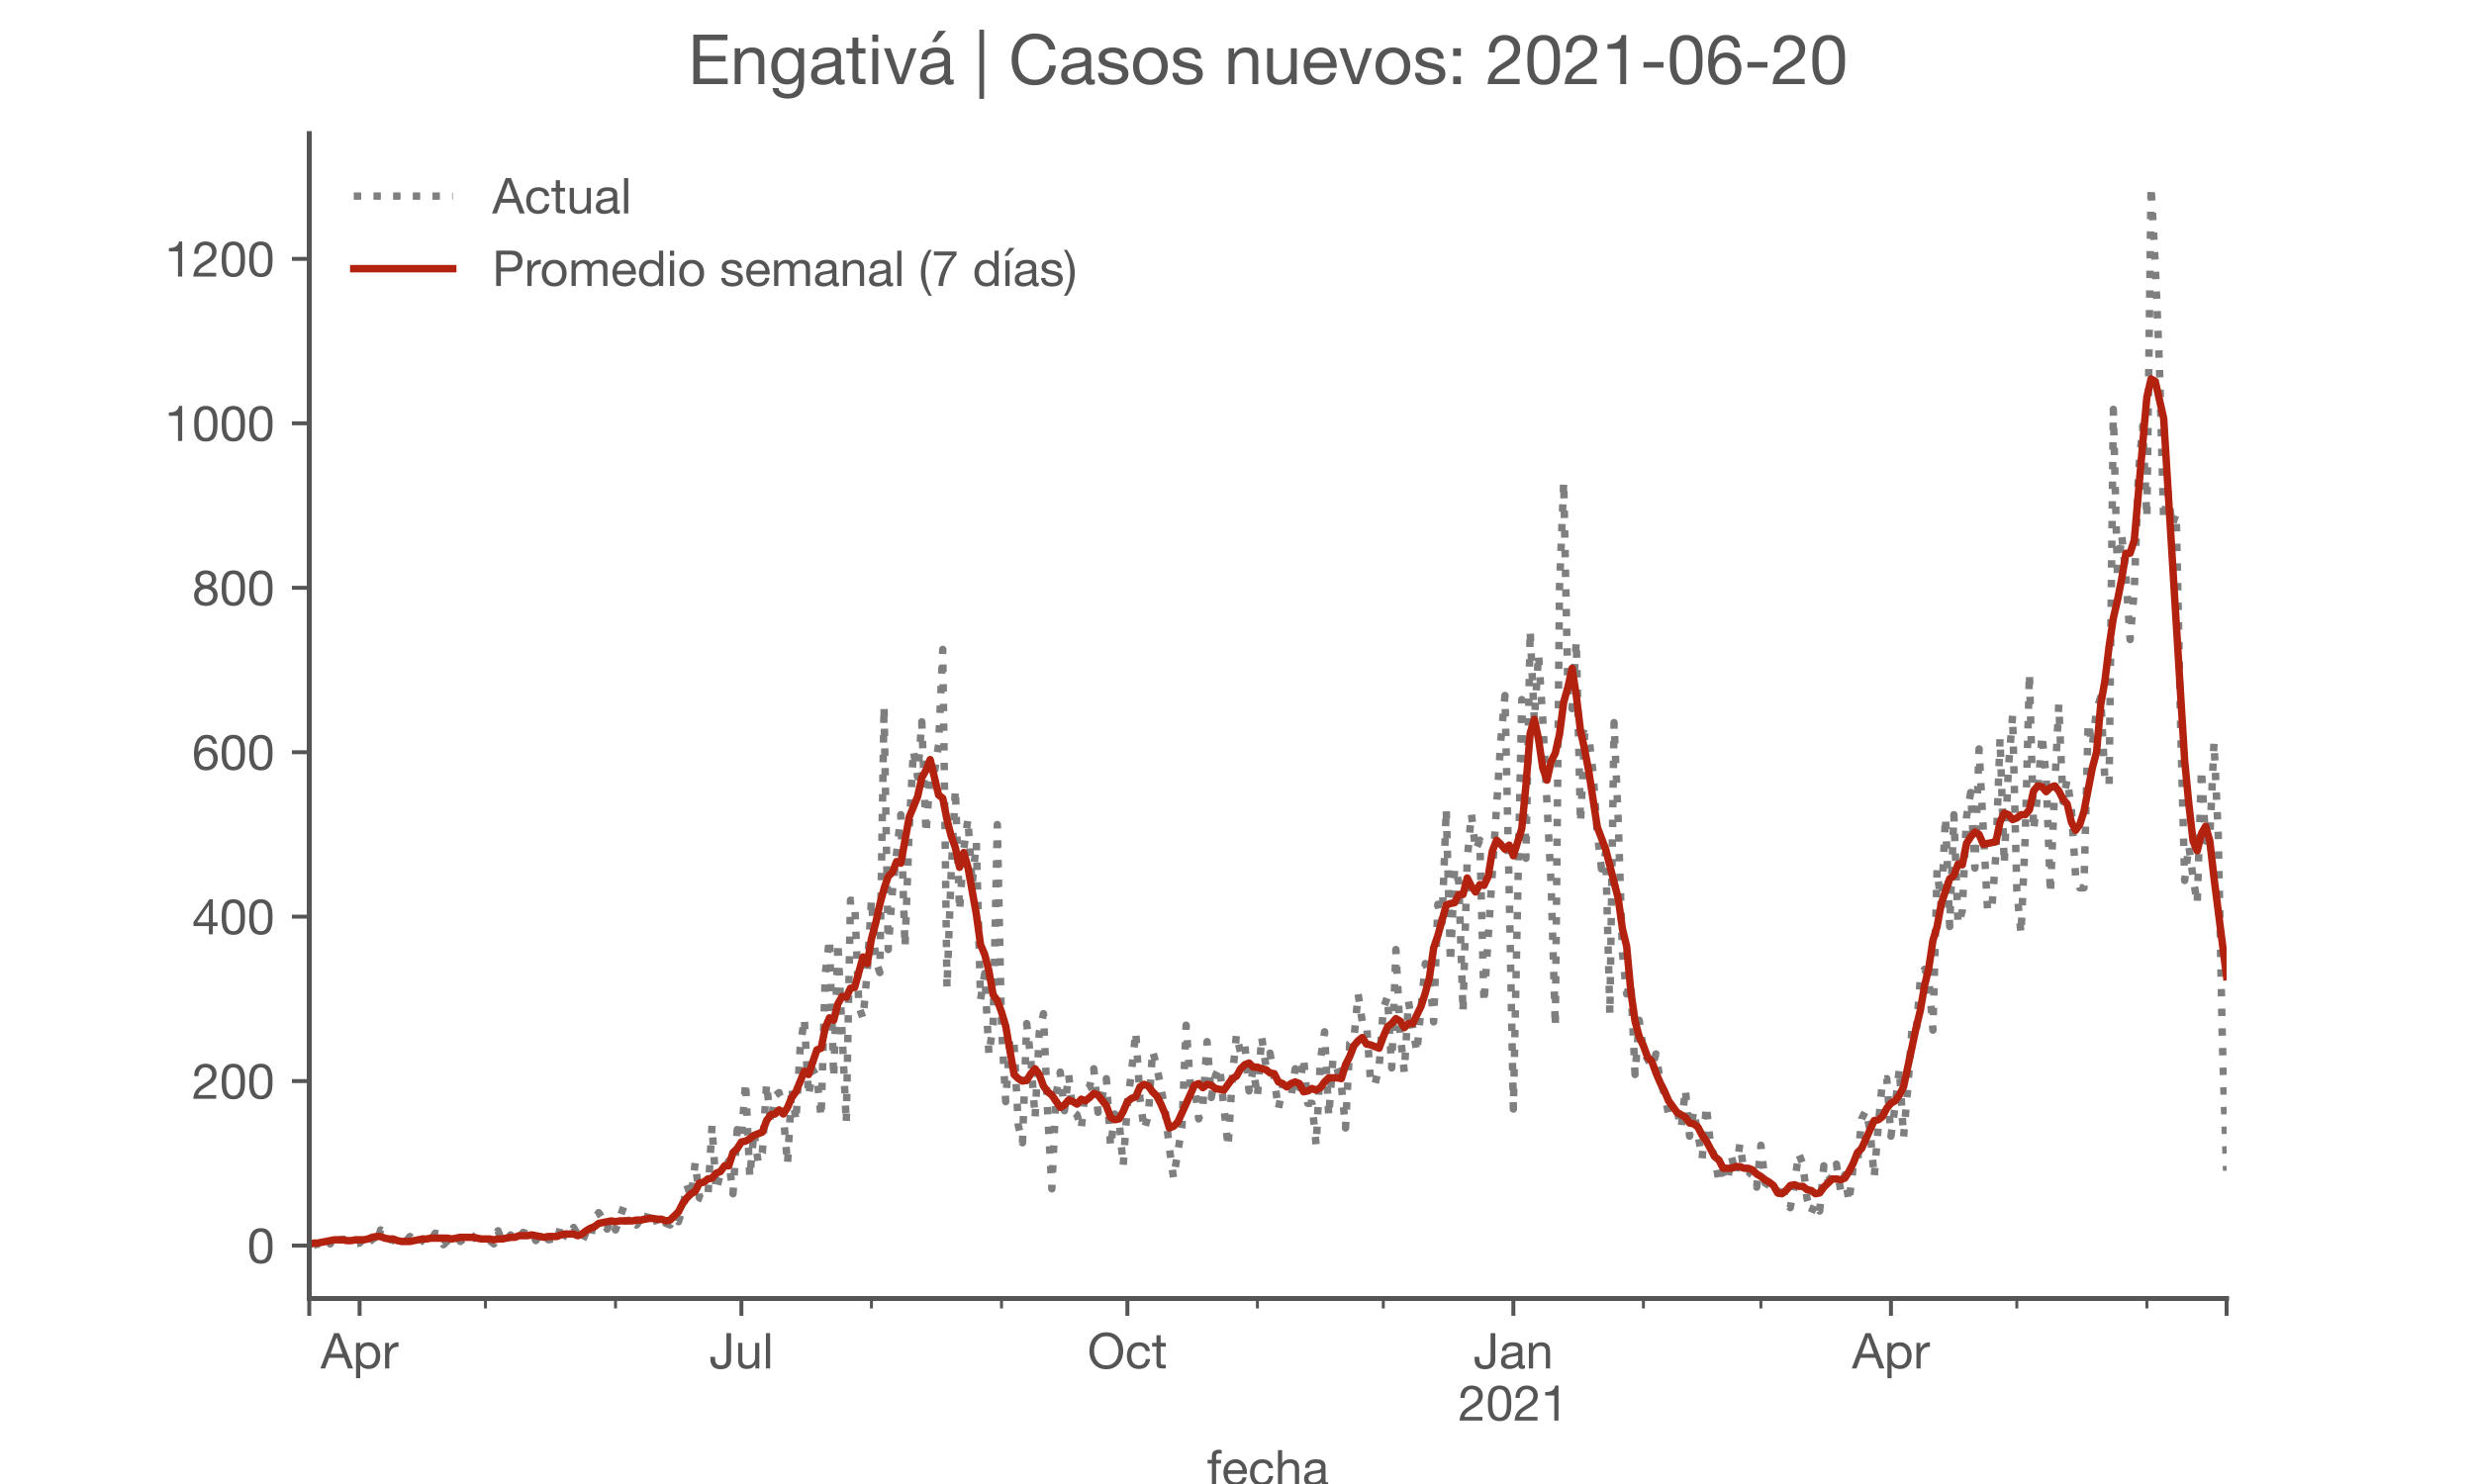 <?xml version="1.0" encoding="utf-8" standalone="no"?>
<!DOCTYPE svg PUBLIC "-//W3C//DTD SVG 1.1//EN"
  "http://www.w3.org/Graphics/SVG/1.1/DTD/svg11.dtd">
<!-- Created with matplotlib (https://matplotlib.org/) -->
<svg height="300pt" version="1.1" viewBox="0 0 500 300" width="500pt" xmlns="http://www.w3.org/2000/svg" xmlns:xlink="http://www.w3.org/1999/xlink">
 <defs>
  <style type="text/css">*{stroke-linecap:butt;stroke-linejoin:round;}</style>
 </defs>
 <g id="figure_1">
  <g id="patch_1">
   <path d="M 0 300 
L 500 300 
L 500 0 
L 0 0 
z
" style="fill:#ffffff;"/>
  </g>
  <g id="axes_1">
   <g id="patch_2">
    <path d="M 62.5 262.5 
L 450 262.5 
L 450 27 
L 62.5 27 
z
" style="fill:#ffffff;"/>
   </g>
   <g id="matplotlib.axis_1">
    <g id="xtick_1">
     <g id="line2d_1">
      <defs>
       <path d="M 0 0 
L 0 3.5 
" id="m33d3109138" style="stroke:#555555;stroke-width:0.8;"/>
      </defs>
      <g>
       <use style="fill:#555555;stroke:#555555;stroke-width:0.8;" x="62.5" xlink:href="#m33d3109138" y="262.5"/>
      </g>
     </g>
    </g>
    <g id="xtick_2">
     <g id="line2d_2">
      <g>
       <use style="fill:#555555;stroke:#555555;stroke-width:0.8;" x="72.675" xlink:href="#m33d3109138" y="262.5"/>
      </g>
     </g>
     <g id="text_1">
      <!-- Apr -->
      <g style="fill:#555555;" transform="translate(64.806 276.641)scale(0.1 -0.1)">
       <defs>
        <path d="M 20.094 29.5 
L 32.203 62.797 
L 32.406 62.797 
L 44.297 29.5 
z
M 27.203 71.406 
L -0.594 0 
L 9.094 0 
L 17.094 21.5 
L 47.297 21.5 
L 55.094 0 
L 65.594 0 
L 37.703 71.406 
z
" id="HelveticaNeue-65"/>
        <path d="M 6.703 51.703 
L 6.703 -19.703 
L 15.203 -19.703 
L 15.203 6.906 
L 15.406 6.906 
Q 16.797 4.594 18.844 3.047 
Q 20.906 1.5 23.203 0.594 
Q 25.5 -0.297 27.844 -0.688 
Q 30.203 -1.094 32.094 -1.094 
Q 38 -1.094 42.453 1 
Q 46.906 3.094 49.844 6.75 
Q 52.797 10.406 54.25 15.297 
Q 55.703 20.203 55.703 25.703 
Q 55.703 31.203 54.203 36.094 
Q 52.703 41 49.75 44.75 
Q 46.797 48.5 42.344 50.703 
Q 37.906 52.906 31.906 52.906 
Q 26.5 52.906 22 50.953 
Q 17.5 49 15.406 44.703 
L 15.203 44.703 
L 15.203 51.703 
z
M 46.703 26.297 
Q 46.703 22.5 45.891 18.891 
Q 45.094 15.297 43.297 12.5 
Q 41.5 9.703 38.547 8 
Q 35.594 6.297 31.203 6.297 
Q 26.797 6.297 23.688 7.938 
Q 20.594 9.594 18.641 12.297 
Q 16.703 15 15.797 18.547 
Q 14.906 22.094 14.906 25.906 
Q 14.906 29.5 15.75 33 
Q 16.594 36.5 18.5 39.25 
Q 20.406 42 23.406 43.703 
Q 26.406 45.406 30.703 45.406 
Q 34.797 45.406 37.844 43.797 
Q 40.906 42.203 42.844 39.5 
Q 44.797 36.797 45.75 33.344 
Q 46.703 29.906 46.703 26.297 
z
" id="HelveticaNeue-112"/>
        <path d="M 6.094 51.703 
L 6.094 0 
L 14.594 0 
L 14.594 23 
Q 14.594 28 15.594 31.844 
Q 16.594 35.703 18.797 38.391 
Q 21 41.094 24.594 42.5 
Q 28.203 43.906 33.297 43.906 
L 33.297 52.906 
Q 26.406 53.094 21.906 50.094 
Q 17.406 47.094 14.297 40.797 
L 14.094 40.797 
L 14.094 51.703 
z
" id="HelveticaNeue-114"/>
       </defs>
       <use xlink:href="#HelveticaNeue-65"/>
       <use x="64.8" xlink:href="#HelveticaNeue-112"/>
       <use x="124.1" xlink:href="#HelveticaNeue-114"/>
      </g>
     </g>
    </g>
    <g id="xtick_3">
     <g id="line2d_3">
      <g>
       <use style="fill:#555555;stroke:#555555;stroke-width:0.8;" x="149.836" xlink:href="#m33d3109138" y="262.5"/>
      </g>
     </g>
     <g id="text_2">
      <!-- Jul -->
      <g style="fill:#555555;" transform="translate(143.351 276.641)scale(0.1 -0.1)">
       <defs>
        <path d="M 44.094 17.797 
L 44.094 71.406 
L 34.594 71.406 
L 34.594 19.203 
Q 34.594 13.297 32.141 9.797 
Q 29.703 6.297 23.203 6.297 
Q 19.703 6.297 17.453 7.344 
Q 15.203 8.406 13.953 10.297 
Q 12.703 12.203 12.203 14.797 
Q 11.703 17.406 11.703 20.5 
L 11.703 23.5 
L 2.203 23.5 
L 2.203 19.094 
Q 2.203 8.906 7.594 3.656 
Q 13 -1.594 23 -1.594 
Q 29 -1.594 33.047 0.047 
Q 37.094 1.703 39.547 4.453 
Q 42 7.203 43.047 10.703 
Q 44.094 14.203 44.094 17.797 
z
" id="HelveticaNeue-74"/>
        <path d="M 49.203 0 
L 49.203 51.703 
L 40.703 51.703 
L 40.703 22.5 
Q 40.703 19 39.75 16.047 
Q 38.797 13.094 36.891 10.891 
Q 35 8.703 32.141 7.5 
Q 29.297 6.297 25.406 6.297 
Q 20.5 6.297 17.703 9.094 
Q 14.906 11.906 14.906 16.703 
L 14.906 51.703 
L 6.406 51.703 
L 6.406 17.703 
Q 6.406 13.5 7.25 10.047 
Q 8.094 6.594 10.188 4.094 
Q 12.297 1.594 15.688 0.25 
Q 19.094 -1.094 24.203 -1.094 
Q 29.906 -1.094 34.094 1.156 
Q 38.297 3.406 41 8.203 
L 41.203 8.203 
L 41.203 0 
z
" id="HelveticaNeue-117"/>
        <path d="M 6.906 71.406 
L 6.906 0 
L 15.406 0 
L 15.406 71.406 
z
" id="HelveticaNeue-108"/>
       </defs>
       <use xlink:href="#HelveticaNeue-74"/>
       <use x="51.9" xlink:href="#HelveticaNeue-117"/>
       <use x="107.5" xlink:href="#HelveticaNeue-108"/>
      </g>
     </g>
    </g>
    <g id="xtick_4">
     <g id="line2d_4">
      <g>
       <use style="fill:#555555;stroke:#555555;stroke-width:0.8;" x="227.845" xlink:href="#m33d3109138" y="262.5"/>
      </g>
     </g>
     <g id="text_3">
      <!-- Oct -->
      <g style="fill:#555555;" transform="translate(219.784 276.641)scale(0.1 -0.1)">
       <defs>
        <path d="M 13.297 35.703 
Q 13.297 41.094 14.688 46.344 
Q 16.094 51.594 19.094 55.797 
Q 22.094 60 26.797 62.547 
Q 31.5 65.094 38 65.094 
Q 44.5 65.094 49.203 62.547 
Q 53.906 60 56.906 55.797 
Q 59.906 51.594 61.297 46.344 
Q 62.703 41.094 62.703 35.703 
Q 62.703 30.297 61.297 25.047 
Q 59.906 19.797 56.906 15.594 
Q 53.906 11.406 49.203 8.844 
Q 44.5 6.297 38 6.297 
Q 31.5 6.297 26.797 8.844 
Q 22.094 11.406 19.094 15.594 
Q 16.094 19.797 14.688 25.047 
Q 13.297 30.297 13.297 35.703 
z
M 3.797 35.703 
Q 3.797 28.406 5.938 21.656 
Q 8.094 14.906 12.391 9.703 
Q 16.703 4.5 23.094 1.453 
Q 29.5 -1.594 38 -1.594 
Q 46.5 -1.594 52.891 1.453 
Q 59.297 4.5 63.594 9.703 
Q 67.906 14.906 70.047 21.656 
Q 72.203 28.406 72.203 35.703 
Q 72.203 43 70.047 49.75 
Q 67.906 56.5 63.594 61.703 
Q 59.297 66.906 52.891 70 
Q 46.5 73.094 38 73.094 
Q 29.5 73.094 23.094 70 
Q 16.703 66.906 12.391 61.703 
Q 8.094 56.5 5.938 49.75 
Q 3.797 43 3.797 35.703 
z
" id="HelveticaNeue-79"/>
        <path d="M 41.5 35.094 
L 50.297 35.094 
Q 49.797 39.703 47.891 43.047 
Q 46 46.406 43.047 48.594 
Q 40.094 50.797 36.25 51.844 
Q 32.406 52.906 28 52.906 
Q 21.906 52.906 17.297 50.75 
Q 12.703 48.594 9.641 44.844 
Q 6.594 41.094 5.094 36.047 
Q 3.594 31 3.594 25.203 
Q 3.594 19.406 5.141 14.547 
Q 6.703 9.703 9.75 6.203 
Q 12.797 2.703 17.344 0.797 
Q 21.906 -1.094 27.797 -1.094 
Q 37.703 -1.094 43.453 4.094 
Q 49.203 9.297 50.594 18.906 
L 41.906 18.906 
Q 41.094 12.906 37.547 9.594 
Q 34 6.297 27.703 6.297 
Q 23.703 6.297 20.797 7.891 
Q 17.906 9.5 16.094 12.141 
Q 14.297 14.797 13.438 18.188 
Q 12.594 21.594 12.594 25.203 
Q 12.594 29.094 13.391 32.75 
Q 14.203 36.406 16.047 39.203 
Q 17.906 42 21 43.703 
Q 24.094 45.406 28.703 45.406 
Q 34.094 45.406 37.297 42.703 
Q 40.5 40 41.5 35.094 
z
" id="HelveticaNeue-99"/>
        <path d="M 18.203 51.703 
L 18.203 67.203 
L 9.703 67.203 
L 9.703 51.703 
L 0.906 51.703 
L 0.906 44.203 
L 9.703 44.203 
L 9.703 11.297 
Q 9.703 7.703 10.391 5.5 
Q 11.094 3.297 12.547 2.094 
Q 14 0.906 16.344 0.453 
Q 18.703 0 22 0 
L 28.5 0 
L 28.5 7.5 
L 24.594 7.5 
Q 22.594 7.5 21.344 7.641 
Q 20.094 7.797 19.391 8.297 
Q 18.703 8.797 18.453 9.688 
Q 18.203 10.594 18.203 12.094 
L 18.203 44.203 
L 28.5 44.203 
L 28.5 51.703 
z
" id="HelveticaNeue-116"/>
       </defs>
       <use xlink:href="#HelveticaNeue-79"/>
       <use x="76" xlink:href="#HelveticaNeue-99"/>
       <use x="129.7" xlink:href="#HelveticaNeue-116"/>
      </g>
     </g>
    </g>
    <g id="xtick_5">
     <g id="line2d_5">
      <g>
       <use style="fill:#555555;stroke:#555555;stroke-width:0.8;" x="305.853" xlink:href="#m33d3109138" y="262.5"/>
      </g>
     </g>
     <g id="text_4">
      <!-- Jan -->
      <g style="fill:#555555;" transform="translate(297.793 276.641)scale(0.1 -0.1)">
       <defs>
        <path d="M 52.203 0.203 
Q 50 -1.094 46.094 -1.094 
Q 42.797 -1.094 40.844 0.75 
Q 38.906 2.594 38.906 6.797 
Q 35.406 2.594 30.75 0.75 
Q 26.094 -1.094 20.703 -1.094 
Q 17.203 -1.094 14.047 -0.297 
Q 10.906 0.5 8.594 2.203 
Q 6.297 3.906 4.938 6.656 
Q 3.594 9.406 3.594 13.297 
Q 3.594 17.703 5.094 20.5 
Q 6.594 23.297 9.047 25.047 
Q 11.5 26.797 14.641 27.688 
Q 17.797 28.594 21.094 29.203 
Q 24.594 29.906 27.75 30.25 
Q 30.906 30.594 33.297 31.25 
Q 35.703 31.906 37.094 33.156 
Q 38.5 34.406 38.5 36.797 
Q 38.5 39.594 37.453 41.297 
Q 36.406 43 34.75 43.891 
Q 33.094 44.797 31.047 45.094 
Q 29 45.406 27 45.406 
Q 21.594 45.406 18 43.344 
Q 14.406 41.297 14.094 35.594 
L 5.594 35.594 
Q 5.797 40.406 7.594 43.703 
Q 9.406 47 12.406 49.047 
Q 15.406 51.094 19.25 52 
Q 23.094 52.906 27.5 52.906 
Q 31 52.906 34.453 52.406 
Q 37.906 51.906 40.703 50.344 
Q 43.5 48.797 45.203 46 
Q 46.906 43.203 46.906 38.703 
L 46.906 12.094 
Q 46.906 9.094 47.25 7.688 
Q 47.594 6.297 49.594 6.297 
Q 50.703 6.297 52.203 6.797 
z
M 38.406 26.703 
Q 36.797 25.5 34.188 24.953 
Q 31.594 24.406 28.75 24.047 
Q 25.906 23.703 23 23.25 
Q 20.094 22.797 17.797 21.797 
Q 15.5 20.797 14.047 18.938 
Q 12.594 17.094 12.594 13.906 
Q 12.594 11.797 13.438 10.344 
Q 14.297 8.906 15.641 8 
Q 17 7.094 18.797 6.688 
Q 20.594 6.297 22.594 6.297 
Q 26.797 6.297 29.797 7.438 
Q 32.797 8.594 34.688 10.344 
Q 36.594 12.094 37.5 14.141 
Q 38.406 16.203 38.406 18 
z
" id="HelveticaNeue-97"/>
        <path d="M 6.406 51.703 
L 6.406 0 
L 14.906 0 
L 14.906 29.203 
Q 14.906 32.703 15.844 35.641 
Q 16.797 38.594 18.688 40.797 
Q 20.594 43 23.438 44.203 
Q 26.297 45.406 30.203 45.406 
Q 35.094 45.406 37.891 42.594 
Q 40.703 39.797 40.703 35 
L 40.703 0 
L 49.203 0 
L 49.203 34 
Q 49.203 38.203 48.344 41.641 
Q 47.5 45.094 45.391 47.594 
Q 43.297 50.094 39.891 51.5 
Q 36.5 52.906 31.406 52.906 
Q 19.906 52.906 14.594 43.5 
L 14.406 43.5 
L 14.406 51.703 
z
" id="HelveticaNeue-110"/>
       </defs>
       <use xlink:href="#HelveticaNeue-74"/>
       <use x="51.9" xlink:href="#HelveticaNeue-97"/>
       <use x="105.6" xlink:href="#HelveticaNeue-110"/>
      </g>
      <!-- 2021 -->
      <g style="fill:#555555;" transform="translate(294.735 287.18)scale(0.1 -0.1)">
       <defs>
        <path d="M 4.406 45.797 
L 12.906 45.797 
Q 12.797 49 13.547 52.141 
Q 14.297 55.297 16 57.797 
Q 17.703 60.297 20.344 61.844 
Q 23 63.406 26.703 63.406 
Q 29.5 63.406 32 62.5 
Q 34.5 61.594 36.344 59.891 
Q 38.203 58.203 39.297 55.844 
Q 40.406 53.5 40.406 50.594 
Q 40.406 46.906 39.25 44.094 
Q 38.094 41.297 35.844 38.891 
Q 33.594 36.5 30.188 34.141 
Q 26.797 31.797 22.297 29 
Q 18.594 26.797 15.188 24.297 
Q 11.797 21.797 9.094 18.5 
Q 6.406 15.203 4.656 10.75 
Q 2.906 6.297 2.406 0 
L 48.703 0 
L 48.703 7.5 
L 12.297 7.5 
Q 12.906 10.797 14.844 13.344 
Q 16.797 15.906 19.547 18.094 
Q 22.297 20.297 25.594 22.25 
Q 28.906 24.203 32.203 26.203 
Q 35.5 28.297 38.594 30.594 
Q 41.703 32.906 44.094 35.75 
Q 46.5 38.594 47.953 42.188 
Q 49.406 45.797 49.406 50.5 
Q 49.406 55.5 47.656 59.297 
Q 45.906 63.094 42.906 65.641 
Q 39.906 68.203 35.844 69.547 
Q 31.797 70.906 27.203 70.906 
Q 21.594 70.906 17.188 69 
Q 12.797 67.094 9.844 63.75 
Q 6.906 60.406 5.5 55.797 
Q 4.094 51.203 4.406 45.797 
z
" id="HelveticaNeue-50"/>
        <path d="M 13.203 34.906 
Q 13.203 37.5 13.25 40.641 
Q 13.297 43.797 13.75 46.938 
Q 14.203 50.094 15.047 53.094 
Q 15.906 56.094 17.547 58.344 
Q 19.203 60.594 21.703 62 
Q 24.203 63.406 27.797 63.406 
Q 31.406 63.406 33.906 62 
Q 36.406 60.594 38.047 58.344 
Q 39.703 56.094 40.547 53.094 
Q 41.406 50.094 41.844 46.938 
Q 42.297 43.797 42.344 40.641 
Q 42.406 37.5 42.406 34.906 
Q 42.406 30.906 42.156 25.953 
Q 41.906 21 40.547 16.641 
Q 39.203 12.297 36.203 9.297 
Q 33.203 6.297 27.797 6.297 
Q 22.406 6.297 19.406 9.297 
Q 16.406 12.297 15.047 16.641 
Q 13.703 21 13.453 25.953 
Q 13.203 30.906 13.203 34.906 
z
M 4.203 34.797 
Q 4.203 30.906 4.391 26.703 
Q 4.594 22.5 5.391 18.5 
Q 6.203 14.5 7.703 10.953 
Q 9.203 7.406 11.797 4.703 
Q 14.406 2 18.344 0.453 
Q 22.297 -1.094 27.797 -1.094 
Q 33.406 -1.094 37.297 0.453 
Q 41.203 2 43.797 4.703 
Q 46.406 7.406 47.906 10.953 
Q 49.406 14.5 50.203 18.5 
Q 51 22.5 51.203 26.703 
Q 51.406 30.906 51.406 34.797 
Q 51.406 38.703 51.203 42.891 
Q 51 47.094 50.203 51.094 
Q 49.406 55.094 47.906 58.688 
Q 46.406 62.297 43.797 65 
Q 41.203 67.703 37.25 69.297 
Q 33.297 70.906 27.797 70.906 
Q 22.297 70.906 18.344 69.297 
Q 14.406 67.703 11.797 65 
Q 9.203 62.297 7.703 58.688 
Q 6.203 55.094 5.391 51.094 
Q 4.594 47.094 4.391 42.891 
Q 4.203 38.703 4.203 34.797 
z
" id="HelveticaNeue-48"/>
        <path d="M 35.594 0 
L 35.594 70.906 
L 29.094 70.906 
Q 28.406 66.906 26.5 64.297 
Q 24.594 61.703 21.844 60.203 
Q 19.094 58.703 15.688 58.141 
Q 12.297 57.594 8.703 57.594 
L 8.703 50.797 
L 27.094 50.797 
L 27.094 0 
z
" id="HelveticaNeue-49"/>
       </defs>
       <use xlink:href="#HelveticaNeue-50"/>
       <use x="55.6" xlink:href="#HelveticaNeue-48"/>
       <use x="111.2" xlink:href="#HelveticaNeue-50"/>
       <use x="166.8" xlink:href="#HelveticaNeue-49"/>
      </g>
     </g>
    </g>
    <g id="xtick_6">
     <g id="line2d_6">
      <g>
       <use style="fill:#555555;stroke:#555555;stroke-width:0.8;" x="382.166" xlink:href="#m33d3109138" y="262.5"/>
      </g>
     </g>
     <g id="text_5">
      <!-- Apr -->
      <g style="fill:#555555;" transform="translate(374.297 276.641)scale(0.1 -0.1)">
       <use xlink:href="#HelveticaNeue-65"/>
       <use x="64.8" xlink:href="#HelveticaNeue-112"/>
       <use x="124.1" xlink:href="#HelveticaNeue-114"/>
      </g>
     </g>
    </g>
    <g id="xtick_7">
     <g id="line2d_7">
      <g>
       <use style="fill:#555555;stroke:#555555;stroke-width:0.8;" x="450" xlink:href="#m33d3109138" y="262.5"/>
      </g>
     </g>
    </g>
    <g id="xtick_8">
     <g id="line2d_8">
      <defs>
       <path d="M 0 0 
L 0 2 
" id="m7f1e18e7fc" style="stroke:#555555;stroke-width:0.6;"/>
      </defs>
      <g>
       <use style="fill:#555555;stroke:#555555;stroke-width:0.6;" x="98.113" xlink:href="#m7f1e18e7fc" y="262.5"/>
      </g>
     </g>
    </g>
    <g id="xtick_9">
     <g id="line2d_9">
      <g>
       <use style="fill:#555555;stroke:#555555;stroke-width:0.6;" x="124.398" xlink:href="#m7f1e18e7fc" y="262.5"/>
      </g>
     </g>
    </g>
    <g id="xtick_10">
     <g id="line2d_10">
      <g>
       <use style="fill:#555555;stroke:#555555;stroke-width:0.6;" x="176.121" xlink:href="#m7f1e18e7fc" y="262.5"/>
      </g>
     </g>
    </g>
    <g id="xtick_11">
     <g id="line2d_11">
      <g>
       <use style="fill:#555555;stroke:#555555;stroke-width:0.6;" x="202.407" xlink:href="#m7f1e18e7fc" y="262.5"/>
      </g>
     </g>
    </g>
    <g id="xtick_12">
     <g id="line2d_12">
      <g>
       <use style="fill:#555555;stroke:#555555;stroke-width:0.6;" x="254.13" xlink:href="#m7f1e18e7fc" y="262.5"/>
      </g>
     </g>
    </g>
    <g id="xtick_13">
     <g id="line2d_13">
      <g>
       <use style="fill:#555555;stroke:#555555;stroke-width:0.6;" x="279.568" xlink:href="#m7f1e18e7fc" y="262.5"/>
      </g>
     </g>
    </g>
    <g id="xtick_14">
     <g id="line2d_14">
      <g>
       <use style="fill:#555555;stroke:#555555;stroke-width:0.6;" x="332.139" xlink:href="#m7f1e18e7fc" y="262.5"/>
      </g>
     </g>
    </g>
    <g id="xtick_15">
     <g id="line2d_15">
      <g>
       <use style="fill:#555555;stroke:#555555;stroke-width:0.6;" x="355.881" xlink:href="#m7f1e18e7fc" y="262.5"/>
      </g>
     </g>
    </g>
    <g id="xtick_16">
     <g id="line2d_16">
      <g>
       <use style="fill:#555555;stroke:#555555;stroke-width:0.6;" x="407.604" xlink:href="#m7f1e18e7fc" y="262.5"/>
      </g>
     </g>
    </g>
    <g id="xtick_17">
     <g id="line2d_17">
      <g>
       <use style="fill:#555555;stroke:#555555;stroke-width:0.6;" x="433.889" xlink:href="#m7f1e18e7fc" y="262.5"/>
      </g>
     </g>
    </g>
    <g id="text_6">
     <!-- fecha -->
     <g style="fill:#555555;" transform="translate(243.935 300.291)scale(0.1 -0.1)">
      <defs>
       <path d="M 9.906 44.203 
L 9.906 0 
L 18.406 0 
L 18.406 44.203 
L 28.406 44.203 
L 28.406 51.703 
L 18.406 51.703 
L 18.406 58.906 
Q 18.406 62.297 20.094 63.5 
Q 21.797 64.703 24.906 64.703 
Q 26 64.703 27.297 64.547 
Q 28.594 64.406 29.703 64 
L 29.703 71.406 
Q 28.5 71.797 26.953 72 
Q 25.406 72.203 24.203 72.203 
Q 17.203 72.203 13.547 68.953 
Q 9.906 65.703 9.906 59.406 
L 9.906 51.703 
L 1.203 51.703 
L 1.203 44.203 
z
" id="HelveticaNeue-102"/>
       <path d="M 42.297 30.797 
L 12.594 30.797 
Q 12.797 33.797 13.891 36.438 
Q 15 39.094 16.891 41.094 
Q 18.797 43.094 21.438 44.25 
Q 24.094 45.406 27.406 45.406 
Q 30.594 45.406 33.25 44.25 
Q 35.906 43.094 37.844 41.141 
Q 39.797 39.203 40.938 36.5 
Q 42.094 33.797 42.297 30.797 
z
M 50.5 16.406 
L 42.094 16.406 
Q 41 11.297 37.547 8.797 
Q 34.094 6.297 28.703 6.297 
Q 24.5 6.297 21.391 7.688 
Q 18.297 9.094 16.297 11.438 
Q 14.297 13.797 13.391 16.844 
Q 12.5 19.906 12.594 23.297 
L 51.297 23.297 
Q 51.5 28 50.453 33.203 
Q 49.406 38.406 46.656 42.797 
Q 43.906 47.203 39.344 50.047 
Q 34.797 52.906 27.906 52.906 
Q 22.594 52.906 18.141 50.906 
Q 13.703 48.906 10.453 45.297 
Q 7.203 41.703 5.391 36.797 
Q 3.594 31.906 3.594 26 
Q 3.797 20.094 5.344 15.094 
Q 6.906 10.094 10 6.5 
Q 13.094 2.906 17.641 0.906 
Q 22.203 -1.094 28.406 -1.094 
Q 37.203 -1.094 43 3.297 
Q 48.797 7.703 50.5 16.406 
z
" id="HelveticaNeue-101"/>
       <path d="M 6.406 71.406 
L 6.406 0 
L 14.906 0 
L 14.906 29.203 
Q 14.906 32.703 15.844 35.641 
Q 16.797 38.594 18.688 40.797 
Q 20.594 43 23.438 44.203 
Q 26.297 45.406 30.203 45.406 
Q 35.094 45.406 37.891 42.594 
Q 40.703 39.797 40.703 35 
L 40.703 0 
L 49.203 0 
L 49.203 34 
Q 49.203 38.203 48.344 41.641 
Q 47.5 45.094 45.391 47.594 
Q 43.297 50.094 39.891 51.5 
Q 36.5 52.906 31.406 52.906 
Q 29.094 52.906 26.641 52.406 
Q 24.203 51.906 21.953 50.844 
Q 19.703 49.797 17.891 48.141 
Q 16.094 46.5 15.094 44.094 
L 14.906 44.094 
L 14.906 71.406 
z
" id="HelveticaNeue-104"/>
      </defs>
      <use xlink:href="#HelveticaNeue-102"/>
      <use x="29.6" xlink:href="#HelveticaNeue-101"/>
      <use x="83.3" xlink:href="#HelveticaNeue-99"/>
      <use x="137" xlink:href="#HelveticaNeue-104"/>
      <use x="192.6" xlink:href="#HelveticaNeue-97"/>
     </g>
    </g>
   </g>
   <g id="matplotlib.axis_2">
    <g id="ytick_1">
     <g id="line2d_18">
      <defs>
       <path d="M 0 0 
L -3.5 0 
" id="mf0de06d5ac" style="stroke:#555555;stroke-width:0.8;"/>
      </defs>
      <g>
       <use style="fill:#555555;stroke:#555555;stroke-width:0.8;" x="62.5" xlink:href="#mf0de06d5ac" y="251.795"/>
      </g>
     </g>
     <g id="text_7">
      <!-- 0 -->
      <g style="fill:#555555;" transform="translate(49.941 255.366)scale(0.1 -0.1)">
       <use xlink:href="#HelveticaNeue-48"/>
      </g>
     </g>
    </g>
    <g id="ytick_2">
     <g id="line2d_19">
      <g>
       <use style="fill:#555555;stroke:#555555;stroke-width:0.8;" x="62.5" xlink:href="#mf0de06d5ac" y="218.552"/>
      </g>
     </g>
     <g id="text_8">
      <!-- 200 -->
      <g style="fill:#555555;" transform="translate(38.822 222.122)scale(0.1 -0.1)">
       <use xlink:href="#HelveticaNeue-50"/>
       <use x="55.6" xlink:href="#HelveticaNeue-48"/>
       <use x="111.2" xlink:href="#HelveticaNeue-48"/>
      </g>
     </g>
    </g>
    <g id="ytick_3">
     <g id="line2d_20">
      <g>
       <use style="fill:#555555;stroke:#555555;stroke-width:0.8;" x="62.5" xlink:href="#mf0de06d5ac" y="185.308"/>
      </g>
     </g>
     <g id="text_9">
      <!-- 400 -->
      <g style="fill:#555555;" transform="translate(38.822 188.878)scale(0.1 -0.1)">
       <defs>
        <path d="M 33.906 24.094 
L 10.094 24.094 
L 33.703 58.797 
L 33.906 58.797 
z
M 41.906 24.094 
L 41.906 70.906 
L 35.094 70.906 
L 2.797 24.797 
L 2.797 16.594 
L 33.906 16.594 
L 33.906 0 
L 41.906 0 
L 41.906 16.594 
L 51.5 16.594 
L 51.5 24.094 
z
" id="HelveticaNeue-52"/>
       </defs>
       <use xlink:href="#HelveticaNeue-52"/>
       <use x="55.6" xlink:href="#HelveticaNeue-48"/>
       <use x="111.2" xlink:href="#HelveticaNeue-48"/>
      </g>
     </g>
    </g>
    <g id="ytick_4">
     <g id="line2d_21">
      <g>
       <use style="fill:#555555;stroke:#555555;stroke-width:0.8;" x="62.5" xlink:href="#mf0de06d5ac" y="152.064"/>
      </g>
     </g>
     <g id="text_10">
      <!-- 600 -->
      <g style="fill:#555555;" transform="translate(38.822 155.634)scale(0.1 -0.1)">
       <defs>
        <path d="M 41.406 52.797 
L 49.906 52.797 
Q 49.094 61.594 43.891 66.25 
Q 38.703 70.906 29.906 70.906 
Q 22.297 70.906 17.297 67.703 
Q 12.297 64.5 9.297 59.203 
Q 6.297 53.906 5.047 47.047 
Q 3.797 40.203 3.797 32.906 
Q 3.797 27.297 4.641 21.297 
Q 5.5 15.297 8.094 10.297 
Q 10.703 5.297 15.5 2.094 
Q 20.297 -1.094 28.203 -1.094 
Q 34.906 -1.094 39.453 1.156 
Q 44 3.406 46.75 6.844 
Q 49.5 10.297 50.703 14.5 
Q 51.906 18.703 51.906 22.594 
Q 51.906 27.5 50.406 31.703 
Q 48.906 35.906 46.156 39 
Q 43.406 42.094 39.344 43.844 
Q 35.297 45.594 30.203 45.594 
Q 24.406 45.594 19.953 43.391 
Q 15.5 41.203 12.5 36.297 
L 12.297 36.5 
Q 12.406 40.594 13.094 45.297 
Q 13.797 50 15.641 54.047 
Q 17.5 58.094 20.797 60.75 
Q 24.094 63.406 29.5 63.406 
Q 34.594 63.406 37.688 60.5 
Q 40.797 57.594 41.406 52.797 
z
M 28.594 38.094 
Q 32.203 38.094 34.891 36.797 
Q 37.594 35.5 39.391 33.344 
Q 41.203 31.203 42.047 28.25 
Q 42.906 25.297 42.906 22 
Q 42.906 18.906 41.953 16.047 
Q 41 13.203 39.203 11 
Q 37.406 8.797 34.75 7.547 
Q 32.094 6.297 28.594 6.297 
Q 25.094 6.297 22.344 7.547 
Q 19.594 8.797 17.75 10.891 
Q 15.906 13 14.906 15.891 
Q 13.906 18.797 13.906 22.094 
Q 13.906 25.406 14.844 28.344 
Q 15.797 31.297 17.688 33.438 
Q 19.594 35.594 22.297 36.844 
Q 25 38.094 28.594 38.094 
z
" id="HelveticaNeue-54"/>
       </defs>
       <use xlink:href="#HelveticaNeue-54"/>
       <use x="55.6" xlink:href="#HelveticaNeue-48"/>
       <use x="111.2" xlink:href="#HelveticaNeue-48"/>
      </g>
     </g>
    </g>
    <g id="ytick_5">
     <g id="line2d_22">
      <g>
       <use style="fill:#555555;stroke:#555555;stroke-width:0.8;" x="62.5" xlink:href="#mf0de06d5ac" y="118.82"/>
      </g>
     </g>
     <g id="text_11">
      <!-- 800 -->
      <g style="fill:#555555;" transform="translate(38.822 122.39)scale(0.1 -0.1)">
       <defs>
        <path d="M 15.5 52.5 
Q 15.5 55.203 16.5 57.203 
Q 17.5 59.203 19.141 60.594 
Q 20.797 62 23.094 62.703 
Q 25.406 63.406 27.906 63.406 
Q 33.094 63.406 36.438 60.656 
Q 39.797 57.906 39.797 52.5 
Q 39.797 47.094 36.5 44.094 
Q 33.203 41.094 28.094 41.094 
Q 25.5 41.094 23.203 41.797 
Q 20.906 42.5 19.203 43.891 
Q 17.5 45.297 16.5 47.438 
Q 15.5 49.594 15.5 52.5 
z
M 6.5 52.797 
Q 6.5 48 9.203 43.953 
Q 11.906 39.906 16.406 38.094 
Q 10.406 36 7.203 31.344 
Q 4 26.703 4 20.406 
Q 4 15 5.844 10.953 
Q 7.703 6.906 10.953 4.203 
Q 14.203 1.5 18.594 0.203 
Q 23 -1.094 28.094 -1.094 
Q 33 -1.094 37.297 0.297 
Q 41.594 1.703 44.75 4.453 
Q 47.906 7.203 49.75 11.203 
Q 51.594 15.203 51.594 20.406 
Q 51.594 27 48.5 31.547 
Q 45.406 36.094 39 38.094 
Q 43.5 40.094 46.141 44.047 
Q 48.797 48 48.797 52.797 
Q 48.797 56.203 47.594 59.453 
Q 46.406 62.703 43.844 65.25 
Q 41.297 67.797 37.188 69.344 
Q 33.094 70.906 27.297 70.906 
Q 23.203 70.906 19.453 69.703 
Q 15.703 68.5 12.797 66.203 
Q 9.906 63.906 8.203 60.547 
Q 6.5 57.203 6.5 52.797 
z
M 13 20 
Q 13 23.094 14.141 25.594 
Q 15.297 28.094 17.344 29.891 
Q 19.406 31.703 22.156 32.641 
Q 24.906 33.594 28 33.594 
Q 31 33.594 33.641 32.547 
Q 36.297 31.5 38.297 29.703 
Q 40.297 27.906 41.438 25.453 
Q 42.594 23 42.594 20.094 
Q 42.594 17.094 41.547 14.594 
Q 40.5 12.094 38.547 10.25 
Q 36.594 8.406 33.938 7.344 
Q 31.297 6.297 28.094 6.297 
Q 21.5 6.297 17.25 9.938 
Q 13 13.594 13 20 
z
" id="HelveticaNeue-56"/>
       </defs>
       <use xlink:href="#HelveticaNeue-56"/>
       <use x="55.6" xlink:href="#HelveticaNeue-48"/>
       <use x="111.2" xlink:href="#HelveticaNeue-48"/>
      </g>
     </g>
    </g>
    <g id="ytick_6">
     <g id="line2d_23">
      <g>
       <use style="fill:#555555;stroke:#555555;stroke-width:0.8;" x="62.5" xlink:href="#mf0de06d5ac" y="85.576"/>
      </g>
     </g>
     <g id="text_12">
      <!-- 1000 -->
      <g style="fill:#555555;" transform="translate(33.263 89.146)scale(0.1 -0.1)">
       <use xlink:href="#HelveticaNeue-49"/>
       <use x="55.6" xlink:href="#HelveticaNeue-48"/>
       <use x="111.2" xlink:href="#HelveticaNeue-48"/>
       <use x="166.8" xlink:href="#HelveticaNeue-48"/>
      </g>
     </g>
    </g>
    <g id="ytick_7">
     <g id="line2d_24">
      <g>
       <use style="fill:#555555;stroke:#555555;stroke-width:0.8;" x="62.5" xlink:href="#mf0de06d5ac" y="52.332"/>
      </g>
     </g>
     <g id="text_13">
      <!-- 1200 -->
      <g style="fill:#555555;" transform="translate(33.263 55.902)scale(0.1 -0.1)">
       <use xlink:href="#HelveticaNeue-49"/>
       <use x="55.6" xlink:href="#HelveticaNeue-50"/>
       <use x="111.2" xlink:href="#HelveticaNeue-48"/>
       <use x="166.8" xlink:href="#HelveticaNeue-48"/>
      </g>
     </g>
    </g>
   </g>
   <g id="line2d_25">
    <path clip-path="url(#p57705c1522)" d="M 63.348 251.795 
L 64.196 251.463 
L 65.044 251.629 
L 65.892 250.133 
L 66.74 251.463 
L 67.588 249.967 
L 68.435 250.632 
L 69.283 250.632 
L 70.131 250.466 
L 70.979 250.632 
L 71.827 251.463 
L 72.675 251.297 
L 74.371 249.302 
L 76.067 251.629 
L 76.915 248.637 
L 77.763 249.136 
L 78.611 250.632 
L 79.458 250.632 
L 80.306 251.463 
L 81.154 251.463 
L 82.002 250.964 
L 82.85 249.967 
L 84.546 251.629 
L 85.394 250.632 
L 86.242 249.967 
L 87.09 250.798 
L 87.938 249.302 
L 88.786 249.468 
L 89.633 251.629 
L 91.329 249.967 
L 92.177 249.801 
L 93.025 250.964 
L 93.873 250.299 
L 94.721 249.136 
L 95.569 249.967 
L 96.417 250.632 
L 97.265 250.299 
L 98.113 250.632 
L 98.961 250.798 
L 99.809 251.463 
L 100.656 248.804 
L 101.504 251.131 
L 102.352 250.798 
L 103.2 249.635 
L 104.048 250.632 
L 104.896 250.299 
L 105.744 249.136 
L 106.592 249.468 
L 107.44 248.97 
L 108.288 250.798 
L 109.136 249.635 
L 109.984 249.468 
L 110.832 250.632 
L 111.679 250.466 
L 112.527 251.297 
L 113.375 247.474 
L 114.223 249.801 
L 115.071 250.299 
L 115.919 248.139 
L 117.615 250.964 
L 118.463 249.136 
L 119.311 250.299 
L 120.159 246.31 
L 121.007 245.147 
L 121.854 246.476 
L 122.702 248.471 
L 123.55 246.643 
L 124.398 248.637 
L 126.094 243.817 
L 126.942 247.972 
L 127.79 247.141 
L 128.638 247.64 
L 129.486 246.476 
L 130.334 247.64 
L 131.182 244.814 
L 132.03 244.98 
L 132.877 247.474 
L 133.725 246.31 
L 134.573 247.308 
L 135.421 247.64 
L 136.269 246.144 
L 137.117 246.975 
L 137.965 244.316 
L 138.813 239.495 
L 139.661 241.988 
L 140.509 235.007 
L 141.357 242.155 
L 142.205 242.487 
L 143.053 242.321 
L 143.9 227.527 
L 144.748 240.659 
L 145.596 237.168 
L 146.444 236.337 
L 147.292 234.675 
L 148.14 241.324 
L 148.988 228.358 
L 149.836 230.021 
L 150.684 218.718 
L 151.532 237.999 
L 152.38 228.691 
L 153.228 235.007 
L 154.075 233.013 
L 154.923 219.05 
L 155.771 227.029 
L 156.619 221.543 
L 157.467 220.879 
L 158.315 225.367 
L 159.163 235.34 
L 160.011 219.715 
L 160.859 226.696 
L 161.707 211.903 
L 162.555 205.919 
L 163.403 221.543 
L 164.251 216.224 
L 165.098 217.72 
L 165.946 225.865 
L 166.794 196.777 
L 167.642 189.796 
L 168.49 217.887 
L 169.338 190.46 
L 171.034 227.029 
L 171.882 181.983 
L 172.73 182.149 
L 173.578 203.426 
L 174.426 205.919 
L 175.274 196.278 
L 176.121 181.817 
L 176.969 194.117 
L 177.817 196.611 
L 178.665 142.755 
L 179.513 191.956 
L 180.361 180.155 
L 182.057 164.696 
L 182.905 191.458 
L 183.753 167.522 
L 184.601 151.731 
L 185.449 157.05 
L 186.296 145.914 
L 187.144 168.519 
L 187.992 156.718 
L 188.84 156.219 
L 189.688 150.568 
L 190.536 131.286 
L 191.384 199.769 
L 192.232 176.498 
L 193.08 159.544 
L 193.928 184.144 
L 194.776 171.678 
L 195.624 165.527 
L 196.472 178.825 
L 197.319 170.348 
L 198.167 202.096 
L 199.015 196.777 
L 199.863 213.232 
L 200.711 207.082 
L 201.559 166.691 
L 202.407 207.581 
L 203.255 222.707 
L 204.103 209.742 
L 204.951 211.072 
L 205.799 227.527 
L 206.647 231.018 
L 207.495 206.916 
L 208.342 214.23 
L 209.19 226.031 
L 210.038 208.745 
L 210.886 204.922 
L 211.734 225.034 
L 212.582 240.326 
L 213.43 221.211 
L 214.278 216.723 
L 215.126 224.535 
L 215.974 217.222 
L 216.822 224.702 
L 217.67 225.367 
L 218.518 228.192 
L 219.365 220.214 
L 220.213 219.715 
L 221.061 216.058 
L 221.909 224.868 
L 222.757 221.71 
L 223.605 218.053 
L 224.453 231.849 
L 225.301 225.2 
L 226.149 226.364 
L 226.997 235.672 
L 227.845 223.206 
L 228.693 216.557 
L 229.54 208.578 
L 230.388 222.042 
L 231.236 228.358 
L 232.084 225.533 
L 232.932 212.401 
L 233.78 215.56 
L 235.476 224.369 
L 236.324 232.015 
L 237.172 238.165 
L 238.868 227.86 
L 239.716 207.249 
L 240.563 219.216 
L 241.411 219.383 
L 242.259 226.198 
L 243.107 223.538 
L 243.955 210.573 
L 244.803 221.876 
L 245.651 217.388 
L 246.499 215.726 
L 248.195 231.849 
L 249.043 218.053 
L 249.891 209.077 
L 250.739 212.9 
L 251.586 211.238 
L 252.434 220.546 
L 253.282 216.058 
L 254.13 221.71 
L 254.978 209.576 
L 255.826 215.393 
L 256.674 212.9 
L 257.522 218.053 
L 258.37 224.203 
L 259.218 219.715 
L 260.066 217.554 
L 260.914 221.876 
L 261.761 216.058 
L 262.609 219.881 
L 263.457 213.897 
L 264.305 223.039 
L 265.153 223.039 
L 266.001 231.517 
L 266.849 214.396 
L 267.697 208.578 
L 268.545 225.699 
L 269.393 214.064 
L 270.241 216.058 
L 271.089 219.383 
L 271.937 228.026 
L 272.784 210.905 
L 273.632 210.074 
L 274.48 200.932 
L 275.328 206.584 
L 276.176 206.916 
L 277.024 219.05 
L 277.872 219.216 
L 278.72 215.726 
L 279.568 203.924 
L 280.416 201.431 
L 281.264 215.892 
L 282.112 191.956 
L 282.96 208.745 
L 283.807 216.723 
L 284.655 202.428 
L 286.351 212.734 
L 288.047 194.782 
L 288.895 196.777 
L 289.743 206.584 
L 290.591 182.814 
L 291.439 186.471 
L 292.287 163.533 
L 293.135 194.616 
L 293.982 175.501 
L 294.83 178.326 
L 295.678 204.589 
L 296.526 173.838 
L 297.374 164.53 
L 298.222 171.844 
L 299.07 169.849 
L 299.918 202.761 
L 303.31 149.737 
L 304.158 140.595 
L 305.005 179.822 
L 305.853 224.203 
L 307.549 141.426 
L 308.397 173.506 
L 309.245 127.463 
L 310.093 145.747 
L 310.941 132.284 
L 311.789 145.249 
L 313.485 178.825 
L 314.333 207.581 
L 315.181 118.654 
L 316.028 97.377 
L 316.876 139.763 
L 317.724 143.254 
L 318.572 129.624 
L 319.42 166.359 
L 320.268 148.241 
L 321.116 149.072 
L 321.964 156.219 
L 322.812 168.353 
L 323.66 175.667 
L 324.508 172.342 
L 325.356 205.088 
L 326.204 146.08 
L 327.051 166.026 
L 327.899 192.621 
L 328.747 200.932 
L 329.595 198.771 
L 330.443 217.222 
L 331.291 206.251 
L 332.139 212.568 
L 333.835 215.726 
L 334.683 213.066 
L 335.531 218.552 
L 336.379 221.211 
L 337.226 225.2 
L 338.074 225.2 
L 338.922 224.535 
L 339.77 228.026 
L 340.618 220.214 
L 341.466 229.688 
L 342.314 224.535 
L 344.01 234.176 
L 344.858 223.538 
L 345.706 231.517 
L 346.554 234.01 
L 347.402 238.83 
L 348.249 236.836 
L 349.097 238.83 
L 349.945 233.844 
L 350.793 237.334 
L 351.641 231.184 
L 352.489 237.002 
L 353.337 236.836 
L 354.185 237.667 
L 355.033 239.994 
L 355.881 231.517 
L 356.729 239.163 
L 357.577 239.661 
L 358.425 241.49 
L 359.272 241.157 
L 360.12 238.997 
L 360.968 243.484 
L 361.816 244.149 
L 362.664 239.329 
L 363.512 233.179 
L 364.36 235.34 
L 365.208 242.321 
L 366.056 245.147 
L 366.904 243.152 
L 367.752 244.814 
L 368.6 235.672 
L 369.447 238.664 
L 370.295 237.833 
L 371.143 235.34 
L 371.991 240.659 
L 372.839 237.501 
L 373.687 242.986 
L 374.535 235.838 
L 375.383 235.34 
L 376.231 226.198 
L 377.079 224.535 
L 377.927 228.358 
L 378.775 237.999 
L 379.623 227.361 
L 380.47 218.219 
L 381.318 218.053 
L 382.166 229.688 
L 383.014 223.538 
L 383.862 216.058 
L 384.71 229.854 
L 385.558 220.048 
L 386.406 208.08 
L 387.254 208.911 
L 388.102 197.774 
L 388.95 195.946 
L 389.798 197.442 
L 390.646 208.246 
L 391.493 175.833 
L 392.341 183.147 
L 393.189 165.195 
L 394.037 187.302 
L 394.885 164.696 
L 395.733 186.804 
L 396.581 184.144 
L 397.429 165.195 
L 398.277 160.208 
L 399.125 175.501 
L 399.973 151.399 
L 401.668 183.645 
L 402.516 184.144 
L 403.364 172.841 
L 404.212 149.238 
L 405.06 174.67 
L 405.908 155.222 
L 406.756 144.584 
L 407.604 179.989 
L 408.452 188.798 
L 409.3 169.351 
L 410.148 136.107 
L 410.996 167.855 
L 411.844 160.208 
L 412.691 148.573 
L 413.539 157.05 
L 414.387 180.653 
L 415.235 159.71 
L 416.083 142.423 
L 416.931 162.037 
L 417.779 157.549 
L 418.627 163.533 
L 419.475 176.997 
L 420.323 179.49 
L 421.171 179.49 
L 422.019 146.08 
L 422.867 150.734 
L 423.714 143.42 
L 424.562 140.927 
L 425.41 157.881 
L 426.258 158.712 
L 427.106 82.75 
L 427.954 116.991 
L 428.802 108.182 
L 429.65 116.493 
L 430.498 129.292 
L 431.346 119.318 
L 432.194 95.549 
L 433.042 86.074 
L 433.889 104.691 
L 434.737 37.705 
L 435.585 53.495 
L 436.433 74.107 
L 437.281 105.19 
L 438.129 99.372 
L 438.977 106.187 
L 439.825 103.86 
L 440.673 145.415 
L 441.521 177.994 
L 442.369 171.013 
L 443.217 177.329 
L 444.065 182.648 
L 444.912 155.554 
L 445.76 170.015 
L 446.608 169.351 
L 447.456 150.069 
L 448.304 168.519 
L 449.152 210.905 
L 450 236.669 
L 450 236.669 
" style="fill:none;stroke:#000000;stroke-dasharray:1.5,2.475;stroke-dashoffset:0;stroke-opacity:0.5;stroke-width:1.5;"/>
   </g>
   <g id="line2d_26">
    <path clip-path="url(#p57705c1522)" d="M 62.5 251.629 
L 63.348 251.297 
L 64.196 251.297 
L 67.588 250.632 
L 69.283 250.632 
L 70.131 250.798 
L 70.979 250.798 
L 71.827 250.632 
L 73.523 250.632 
L 74.371 250.466 
L 75.219 250.133 
L 76.067 249.967 
L 76.915 249.967 
L 77.763 250.299 
L 78.611 250.466 
L 79.458 250.466 
L 80.306 250.798 
L 81.154 250.964 
L 82.85 250.964 
L 85.394 250.466 
L 86.242 250.466 
L 87.09 250.299 
L 90.481 250.299 
L 91.329 250.466 
L 93.025 250.133 
L 95.569 250.133 
L 97.265 250.466 
L 98.961 250.466 
L 99.809 250.632 
L 100.656 250.466 
L 101.504 250.466 
L 103.2 250.133 
L 104.048 250.133 
L 104.896 249.801 
L 106.592 249.801 
L 107.44 249.635 
L 109.984 250.133 
L 110.832 249.967 
L 112.527 249.967 
L 113.375 249.635 
L 114.223 249.468 
L 115.919 249.468 
L 116.767 249.801 
L 117.615 249.468 
L 118.463 248.804 
L 119.311 248.305 
L 120.159 247.972 
L 121.007 247.308 
L 123.55 246.809 
L 124.398 246.975 
L 125.246 246.809 
L 127.79 246.809 
L 128.638 246.643 
L 129.486 246.643 
L 131.182 246.31 
L 132.03 246.31 
L 132.877 246.476 
L 133.725 246.476 
L 134.573 246.809 
L 135.421 246.643 
L 137.117 244.98 
L 137.965 243.318 
L 138.813 242.155 
L 139.661 241.324 
L 140.509 240.825 
L 141.357 239.163 
L 142.205 238.997 
L 143.053 238.332 
L 143.9 238.165 
L 144.748 237.168 
L 145.596 236.836 
L 146.444 235.672 
L 147.292 235.672 
L 148.14 233.013 
L 148.988 232.182 
L 149.836 230.852 
L 150.684 230.686 
L 151.532 230.187 
L 152.38 229.522 
L 154.075 228.857 
L 154.923 226.53 
L 155.771 225.367 
L 156.619 225.2 
L 157.467 224.369 
L 158.315 225.2 
L 159.163 223.871 
L 160.011 221.876 
L 160.859 220.712 
L 162.555 216.557 
L 163.403 217.222 
L 165.098 212.235 
L 165.946 211.903 
L 166.794 207.747 
L 167.642 205.753 
L 168.49 206.251 
L 169.338 202.927 
L 170.186 201.431 
L 171.034 201.597 
L 171.882 199.769 
L 172.73 199.602 
L 174.426 193.452 
L 175.274 194.782 
L 176.121 189.796 
L 176.969 186.637 
L 177.817 182.814 
L 178.665 179.656 
L 179.513 177.163 
L 180.361 176.332 
L 181.209 174.171 
L 182.057 174.503 
L 183.753 165.195 
L 185.449 161.04 
L 186.296 157.216 
L 187.144 155.72 
L 187.992 153.56 
L 189.688 160.707 
L 190.536 161.372 
L 191.384 165.694 
L 192.232 169.018 
L 193.08 171.345 
L 193.928 175.334 
L 194.776 172.342 
L 195.624 175.334 
L 197.319 184.809 
L 198.167 190.959 
L 199.015 192.954 
L 199.863 196.278 
L 200.711 201.098 
L 201.559 202.262 
L 202.407 204.589 
L 203.255 207.415 
L 204.951 217.222 
L 205.799 218.053 
L 206.647 218.552 
L 207.495 218.385 
L 208.342 217.056 
L 209.19 216.058 
L 210.038 217.222 
L 210.886 219.549 
L 211.734 220.712 
L 212.582 221.377 
L 214.278 223.871 
L 215.126 223.372 
L 215.974 222.375 
L 216.822 222.707 
L 217.67 223.206 
L 218.518 222.208 
L 219.365 222.541 
L 220.213 221.876 
L 221.061 221.045 
L 221.909 221.377 
L 223.605 223.538 
L 224.453 225.865 
L 225.301 226.364 
L 226.149 226.198 
L 226.997 224.702 
L 227.845 222.707 
L 228.693 222.042 
L 229.54 221.71 
L 230.388 219.715 
L 231.236 219.216 
L 232.084 219.549 
L 232.932 220.712 
L 233.78 221.543 
L 234.628 223.206 
L 235.476 225.2 
L 236.324 228.026 
L 237.172 227.694 
L 238.02 226.863 
L 241.411 219.383 
L 242.259 219.05 
L 243.107 219.881 
L 243.955 219.216 
L 244.803 219.383 
L 245.651 220.048 
L 247.347 220.38 
L 249.043 218.053 
L 249.891 217.554 
L 250.739 216.058 
L 251.586 215.227 
L 252.434 214.895 
L 253.282 215.726 
L 254.13 215.726 
L 254.978 216.058 
L 255.826 216.224 
L 256.674 216.889 
L 257.522 217.056 
L 258.37 218.718 
L 259.218 219.05 
L 260.066 219.715 
L 260.914 219.05 
L 261.761 218.718 
L 262.609 219.05 
L 263.457 220.712 
L 264.305 220.546 
L 265.153 220.048 
L 266.001 220.38 
L 266.849 219.881 
L 267.697 218.718 
L 268.545 217.887 
L 270.241 217.887 
L 271.089 218.053 
L 271.937 215.227 
L 272.784 213.565 
L 273.632 211.404 
L 274.48 210.407 
L 275.328 209.742 
L 276.176 211.072 
L 277.024 211.238 
L 278.72 211.903 
L 279.568 209.576 
L 280.416 207.581 
L 281.264 206.916 
L 282.112 205.919 
L 282.96 206.417 
L 283.807 207.747 
L 284.655 206.916 
L 285.503 206.916 
L 287.199 203.426 
L 288.047 200.766 
L 288.895 197.608 
L 289.743 191.624 
L 290.591 189.131 
L 292.287 182.981 
L 293.135 182.648 
L 293.982 182.482 
L 294.83 180.82 
L 295.678 180.82 
L 296.526 177.495 
L 297.374 179.157 
L 298.222 180.321 
L 299.07 178.825 
L 299.918 178.991 
L 300.766 177.163 
L 301.614 172.01 
L 302.462 169.849 
L 303.31 170.68 
L 304.158 171.678 
L 305.005 170.846 
L 305.853 173.007 
L 307.549 167.522 
L 308.397 158.712 
L 309.245 148.241 
L 310.093 145.415 
L 310.941 149.404 
L 311.789 155.222 
L 312.637 157.715 
L 313.485 153.892 
L 314.333 152.23 
L 315.181 148.407 
L 316.028 141.924 
L 316.876 138.932 
L 317.724 135.109 
L 318.572 140.595 
L 319.42 147.742 
L 320.268 151.565 
L 321.116 156.053 
L 322.812 167.19 
L 324.508 171.678 
L 327.051 181.651 
L 327.899 187.801 
L 328.747 191.292 
L 329.595 200.434 
L 330.443 206.417 
L 331.291 209.576 
L 332.139 211.404 
L 332.987 213.731 
L 333.835 214.562 
L 334.683 216.889 
L 335.531 218.884 
L 336.379 220.546 
L 337.226 222.541 
L 338.922 224.868 
L 340.618 225.865 
L 341.466 227.029 
L 342.314 227.195 
L 343.162 227.86 
L 344.01 229.522 
L 344.858 230.686 
L 346.554 233.844 
L 347.402 234.509 
L 348.249 236.171 
L 349.945 236.171 
L 350.793 235.838 
L 351.641 235.838 
L 352.489 236.171 
L 353.337 236.171 
L 354.185 236.503 
L 355.033 237.334 
L 355.881 237.833 
L 356.729 238.498 
L 357.577 238.997 
L 358.425 239.661 
L 359.272 241.157 
L 360.12 241.324 
L 360.968 240.659 
L 361.816 239.661 
L 362.664 239.495 
L 363.512 239.828 
L 364.36 239.828 
L 365.208 240.493 
L 366.056 240.659 
L 366.904 241.324 
L 367.752 241.157 
L 368.6 239.994 
L 370.295 238.332 
L 371.143 238.332 
L 371.991 238.498 
L 372.839 238.165 
L 373.687 236.836 
L 374.535 235.173 
L 375.383 233.013 
L 376.231 232.182 
L 378.775 226.53 
L 379.623 226.364 
L 380.47 225.699 
L 381.318 224.037 
L 382.166 223.039 
L 383.014 222.541 
L 383.862 221.377 
L 384.71 219.715 
L 387.254 207.747 
L 388.102 204.257 
L 388.95 199.27 
L 389.798 195.779 
L 390.646 190.128 
L 391.493 187.302 
L 392.341 182.648 
L 394.037 177.661 
L 394.885 176.997 
L 395.733 174.67 
L 396.581 174.836 
L 397.429 170.514 
L 398.277 169.184 
L 399.125 168.187 
L 399.973 168.686 
L 400.821 170.68 
L 403.364 170.182 
L 404.212 166.192 
L 405.06 164.364 
L 405.908 164.696 
L 406.756 165.694 
L 407.604 165.361 
L 408.452 164.696 
L 409.3 164.696 
L 410.148 163.699 
L 410.996 159.876 
L 411.844 158.879 
L 412.691 159.045 
L 413.539 160.042 
L 414.387 159.211 
L 415.235 158.879 
L 416.083 159.876 
L 416.931 161.538 
L 417.779 162.536 
L 418.627 166.192 
L 419.475 167.855 
L 420.323 166.691 
L 421.171 164.031 
L 422.867 155.222 
L 423.714 152.064 
L 424.562 142.423 
L 425.41 137.603 
L 426.258 130.621 
L 427.106 124.97 
L 427.954 121.313 
L 428.802 116.991 
L 429.65 111.839 
L 430.498 111.839 
L 431.346 109.179 
L 433.042 89.731 
L 433.889 80.257 
L 434.737 76.6 
L 435.585 77.099 
L 437.281 84.578 
L 441.521 153.726 
L 442.369 162.536 
L 443.217 170.015 
L 444.065 172.01 
L 444.912 168.519 
L 445.76 167.023 
L 446.608 170.015 
L 447.456 177.495 
L 450 197.442 
L 450 197.442 
" style="fill:none;stroke:#b3220f;stroke-linecap:square;stroke-width:1.5;"/>
   </g>
   <g id="patch_3">
    <path d="M 62.5 262.5 
L 62.5 27 
" style="fill:none;stroke:#555555;stroke-linecap:square;stroke-linejoin:miter;"/>
   </g>
   <g id="patch_4">
    <path d="M 62.5 262.5 
L 450 262.5 
" style="fill:none;stroke:#555555;stroke-linecap:square;stroke-linejoin:miter;"/>
   </g>
   <g id="text_14">
    <!-- Engativá | Casos nuevos: 2021-06-20 -->
    <g style="fill:#555555;" transform="translate(139.031 17)scale(0.14 -0.14)">
     <defs>
      <path d="M 7.797 71.406 
L 7.797 0 
L 57.406 0 
L 57.406 8 
L 17.297 8 
L 17.297 32.703 
L 54.406 32.703 
L 54.406 40.703 
L 17.297 40.703 
L 17.297 63.406 
L 57.094 63.406 
L 57.094 71.406 
z
" id="HelveticaNeue-69"/>
      <path d="M 51 4.406 
L 51 51.703 
L 43 51.703 
L 43 44.297 
L 42.906 44.297 
Q 40.594 48.594 36.5 50.75 
Q 32.406 52.906 27.5 52.906 
Q 20.797 52.906 16.188 50.344 
Q 11.594 47.797 8.797 43.844 
Q 6 39.906 4.797 35.047 
Q 3.594 30.203 3.594 25.594 
Q 3.594 20.297 5.047 15.547 
Q 6.5 10.797 9.391 7.25 
Q 12.297 3.703 16.594 1.594 
Q 20.906 -0.5 26.703 -0.5 
Q 31.703 -0.5 36.141 1.75 
Q 40.594 4 42.797 8.797 
L 43 8.797 
L 43 5.406 
Q 43 1.094 42.141 -2.5 
Q 41.297 -6.094 39.391 -8.641 
Q 37.5 -11.203 34.594 -12.641 
Q 31.703 -14.094 27.5 -14.094 
Q 25.406 -14.094 23.094 -13.641 
Q 20.797 -13.203 18.844 -12.203 
Q 16.906 -11.203 15.547 -9.594 
Q 14.203 -8 14.094 -5.703 
L 5.594 -5.703 
Q 5.797 -9.906 7.797 -12.797 
Q 9.797 -15.703 12.844 -17.5 
Q 15.906 -19.297 19.656 -20.094 
Q 23.406 -20.906 27 -20.906 
Q 39.406 -20.906 45.203 -14.594 
Q 51 -8.297 51 4.406 
z
M 27.203 6.906 
Q 23 6.906 20.203 8.656 
Q 17.406 10.406 15.703 13.25 
Q 14 16.094 13.297 19.594 
Q 12.594 23.094 12.594 26.594 
Q 12.594 30.297 13.438 33.688 
Q 14.297 37.094 16.141 39.688 
Q 18 42.297 20.891 43.844 
Q 23.797 45.406 27.906 45.406 
Q 31.906 45.406 34.703 43.797 
Q 37.5 42.203 39.25 39.547 
Q 41 36.906 41.797 33.594 
Q 42.594 30.297 42.594 26.906 
Q 42.594 23.297 41.75 19.688 
Q 40.906 16.094 39.094 13.25 
Q 37.297 10.406 34.344 8.656 
Q 31.406 6.906 27.203 6.906 
z
" id="HelveticaNeue-103"/>
      <path d="M 15.406 61 
L 15.406 71.406 
L 6.906 71.406 
L 6.906 61 
z
M 6.906 51.703 
L 6.906 0 
L 15.406 0 
L 15.406 51.703 
z
" id="HelveticaNeue-105"/>
      <path d="M 29.703 0 
L 48.594 51.703 
L 39.703 51.703 
L 25.594 8.594 
L 25.406 8.594 
L 10.906 51.703 
L 1.406 51.703 
L 20.594 0 
z
" id="HelveticaNeue-118"/>
      <path d="M 52.203 0.203 
Q 50 -1.094 46.094 -1.094 
Q 42.797 -1.094 40.844 0.75 
Q 38.906 2.594 38.906 6.797 
Q 35.406 2.594 30.75 0.75 
Q 26.094 -1.094 20.703 -1.094 
Q 17.203 -1.094 14.047 -0.297 
Q 10.906 0.5 8.594 2.203 
Q 6.297 3.906 4.938 6.656 
Q 3.594 9.406 3.594 13.297 
Q 3.594 17.703 5.094 20.5 
Q 6.594 23.297 9.047 25.047 
Q 11.5 26.797 14.641 27.688 
Q 17.797 28.594 21.094 29.203 
Q 24.594 29.906 27.75 30.25 
Q 30.906 30.594 33.297 31.25 
Q 35.703 31.906 37.094 33.156 
Q 38.5 34.406 38.5 36.797 
Q 38.5 39.594 37.453 41.297 
Q 36.406 43 34.75 43.891 
Q 33.094 44.797 31.047 45.094 
Q 29 45.406 27 45.406 
Q 21.594 45.406 18 43.344 
Q 14.406 41.297 14.094 35.594 
L 5.594 35.594 
Q 5.797 40.406 7.594 43.703 
Q 9.406 47 12.406 49.047 
Q 15.406 51.094 19.25 52 
Q 23.094 52.906 27.5 52.906 
Q 31 52.906 34.453 52.406 
Q 37.906 51.906 40.703 50.344 
Q 43.5 48.797 45.203 46 
Q 46.906 43.203 46.906 38.703 
L 46.906 12.094 
Q 46.906 9.094 47.25 7.688 
Q 47.594 6.297 49.594 6.297 
Q 50.703 6.297 52.203 6.797 
z
M 38.406 26.703 
Q 36.797 25.5 34.188 24.953 
Q 31.594 24.406 28.75 24.047 
Q 25.906 23.703 23 23.25 
Q 20.094 22.797 17.797 21.797 
Q 15.5 20.797 14.047 18.938 
Q 12.594 17.094 12.594 13.906 
Q 12.594 11.797 13.438 10.344 
Q 14.297 8.906 15.641 8 
Q 17 7.094 18.797 6.688 
Q 20.594 6.297 22.594 6.297 
Q 26.797 6.297 29.797 7.438 
Q 32.797 8.594 34.688 10.344 
Q 36.594 12.094 37.5 14.141 
Q 38.406 16.203 38.406 18 
z
M 41.297 77 
L 27.203 60.797 
L 20.797 60.797 
L 30.406 77 
z
" id="HelveticaNeue-225"/>
      <path id="HelveticaNeue-32"/>
      <path d="M 7.703 78.594 
L 7.703 -21.297 
L 14.5 -21.297 
L 14.5 78.594 
z
" id="HelveticaNeue-124"/>
      <path d="M 58 49.906 
L 67.5 49.906 
Q 66.703 55.594 64.094 59.938 
Q 61.5 64.297 57.594 67.188 
Q 53.703 70.094 48.703 71.594 
Q 43.703 73.094 38.094 73.094 
Q 29.906 73.094 23.547 70.141 
Q 17.203 67.203 12.953 62.094 
Q 8.703 57 6.5 50.141 
Q 4.297 43.297 4.297 35.5 
Q 4.297 27.703 6.344 20.891 
Q 8.406 14.094 12.5 9.094 
Q 16.594 4.094 22.797 1.25 
Q 29 -1.594 37.297 -1.594 
Q 51 -1.594 58.891 5.906 
Q 66.797 13.406 68.203 26.906 
L 58.703 26.906 
Q 58.406 22.5 56.906 18.703 
Q 55.406 14.906 52.75 12.156 
Q 50.094 9.406 46.438 7.844 
Q 42.797 6.297 38.094 6.297 
Q 31.703 6.297 27.094 8.688 
Q 22.5 11.094 19.547 15.141 
Q 16.594 19.203 15.188 24.641 
Q 13.797 30.094 13.797 36.203 
Q 13.797 41.797 15.188 47 
Q 16.594 52.203 19.547 56.25 
Q 22.5 60.297 27.047 62.688 
Q 31.594 65.094 38 65.094 
Q 45.5 65.094 50.953 61.297 
Q 56.406 57.5 58 49.906 
z
" id="HelveticaNeue-67"/>
      <path d="M 11.594 16.297 
L 3.094 16.297 
Q 3.297 11.5 5.094 8.141 
Q 6.906 4.797 9.906 2.75 
Q 12.906 0.703 16.797 -0.188 
Q 20.703 -1.094 25 -1.094 
Q 28.906 -1.094 32.844 -0.344 
Q 36.797 0.406 39.938 2.297 
Q 43.094 4.203 45.047 7.297 
Q 47 10.406 47 15.094 
Q 47 18.797 45.547 21.297 
Q 44.094 23.797 41.75 25.438 
Q 39.406 27.094 36.344 28.094 
Q 33.297 29.094 30.094 29.797 
Q 27.094 30.5 24.094 31.141 
Q 21.094 31.797 18.688 32.75 
Q 16.297 33.703 14.75 35.141 
Q 13.203 36.594 13.203 38.797 
Q 13.203 40.797 14.203 42.047 
Q 15.203 43.297 16.797 44.047 
Q 18.406 44.797 20.344 45.094 
Q 22.297 45.406 24.203 45.406 
Q 26.297 45.406 28.344 44.953 
Q 30.406 44.5 32.094 43.5 
Q 33.797 42.5 34.891 40.844 
Q 36 39.203 36.203 36.703 
L 44.703 36.703 
Q 44.406 41.406 42.703 44.547 
Q 41 47.703 38.141 49.547 
Q 35.297 51.406 31.594 52.156 
Q 27.906 52.906 23.5 52.906 
Q 20.094 52.906 16.641 52.047 
Q 13.203 51.203 10.453 49.453 
Q 7.703 47.703 5.953 44.891 
Q 4.203 42.094 4.203 38.203 
Q 4.203 33.203 6.703 30.391 
Q 9.203 27.594 12.953 26.047 
Q 16.703 24.5 21.094 23.641 
Q 25.5 22.797 29.25 21.75 
Q 33 20.703 35.5 19 
Q 38 17.297 38 14 
Q 38 11.594 36.797 10.047 
Q 35.594 8.5 33.75 7.703 
Q 31.906 6.906 29.703 6.594 
Q 27.5 6.297 25.5 6.297 
Q 22.906 6.297 20.453 6.797 
Q 18 7.297 16.047 8.438 
Q 14.094 9.594 12.891 11.547 
Q 11.703 13.5 11.594 16.297 
z
" id="HelveticaNeue-115"/>
      <path d="M 12.594 25.797 
Q 12.594 30.5 13.844 34.141 
Q 15.094 37.797 17.297 40.297 
Q 19.5 42.797 22.453 44.094 
Q 25.406 45.406 28.703 45.406 
Q 32 45.406 34.953 44.094 
Q 37.906 42.797 40.094 40.297 
Q 42.297 37.797 43.547 34.141 
Q 44.797 30.5 44.797 25.797 
Q 44.797 21.094 43.547 17.438 
Q 42.297 13.797 40.094 11.344 
Q 37.906 8.906 34.953 7.594 
Q 32 6.297 28.703 6.297 
Q 25.406 6.297 22.453 7.594 
Q 19.5 8.906 17.297 11.344 
Q 15.094 13.797 13.844 17.438 
Q 12.594 21.094 12.594 25.797 
z
M 3.594 25.797 
Q 3.594 20.094 5.188 15.188 
Q 6.797 10.297 10 6.641 
Q 13.203 3 17.891 0.953 
Q 22.594 -1.094 28.703 -1.094 
Q 34.906 -1.094 39.547 0.953 
Q 44.203 3 47.391 6.641 
Q 50.594 10.297 52.188 15.188 
Q 53.797 20.094 53.797 25.797 
Q 53.797 31.5 52.188 36.453 
Q 50.594 41.406 47.391 45.047 
Q 44.203 48.703 39.547 50.797 
Q 34.906 52.906 28.703 52.906 
Q 22.594 52.906 17.891 50.797 
Q 13.203 48.703 10 45.047 
Q 6.797 41.406 5.188 36.453 
Q 3.594 31.5 3.594 25.797 
z
" id="HelveticaNeue-111"/>
      <path d="M 19.406 40.594 
L 19.406 51.703 
L 8.297 51.703 
L 8.297 40.594 
z
M 8.297 11.094 
L 8.297 0 
L 19.406 0 
L 19.406 11.094 
z
" id="HelveticaNeue-58"/>
      <path d="M 5 31.797 
L 5 23.797 
L 33.906 23.797 
L 33.906 31.797 
z
" id="HelveticaNeue-45"/>
     </defs>
     <use xlink:href="#HelveticaNeue-69"/>
     <use x="61.1" xlink:href="#HelveticaNeue-110"/>
     <use x="116.7" xlink:href="#HelveticaNeue-103"/>
     <use x="174.1" xlink:href="#HelveticaNeue-97"/>
     <use x="227.8" xlink:href="#HelveticaNeue-116"/>
     <use x="259.3" xlink:href="#HelveticaNeue-105"/>
     <use x="281.5" xlink:href="#HelveticaNeue-118"/>
     <use x="331.5" xlink:href="#HelveticaNeue-225"/>
     <use x="385.2" xlink:href="#HelveticaNeue-32"/>
     <use x="413" xlink:href="#HelveticaNeue-124"/>
     <use x="435.2" xlink:href="#HelveticaNeue-32"/>
     <use x="463" xlink:href="#HelveticaNeue-67"/>
     <use x="535.2" xlink:href="#HelveticaNeue-97"/>
     <use x="588.9" xlink:href="#HelveticaNeue-115"/>
     <use x="638.9" xlink:href="#HelveticaNeue-111"/>
     <use x="696.3" xlink:href="#HelveticaNeue-115"/>
     <use x="746.3" xlink:href="#HelveticaNeue-32"/>
     <use x="774.1" xlink:href="#HelveticaNeue-110"/>
     <use x="829.7" xlink:href="#HelveticaNeue-117"/>
     <use x="885.3" xlink:href="#HelveticaNeue-101"/>
     <use x="939" xlink:href="#HelveticaNeue-118"/>
     <use x="989" xlink:href="#HelveticaNeue-111"/>
     <use x="1046.4" xlink:href="#HelveticaNeue-115"/>
     <use x="1096.4" xlink:href="#HelveticaNeue-58"/>
     <use x="1124.2" xlink:href="#HelveticaNeue-32"/>
     <use x="1152" xlink:href="#HelveticaNeue-50"/>
     <use x="1207.6" xlink:href="#HelveticaNeue-48"/>
     <use x="1263.2" xlink:href="#HelveticaNeue-50"/>
     <use x="1318.8" xlink:href="#HelveticaNeue-49"/>
     <use x="1374.4" xlink:href="#HelveticaNeue-45"/>
     <use x="1413.3" xlink:href="#HelveticaNeue-48"/>
     <use x="1468.9" xlink:href="#HelveticaNeue-54"/>
     <use x="1524.5" xlink:href="#HelveticaNeue-45"/>
     <use x="1563.4" xlink:href="#HelveticaNeue-50"/>
     <use x="1619" xlink:href="#HelveticaNeue-48"/>
    </g>
   </g>
   <g id="legend_1">
    <g id="line2d_27">
     <path d="M 71.5 39.641 
L 91.5 39.641 
" style="fill:none;stroke:#000000;stroke-dasharray:1.5,2.475;stroke-dashoffset:0;stroke-opacity:0.5;stroke-width:1.5;"/>
    </g>
    <g id="line2d_28"/>
    <g id="text_15">
     <!-- Actual -->
     <g style="fill:#555555;" transform="translate(99.5 43.141)scale(0.1 -0.1)">
      <use xlink:href="#HelveticaNeue-65"/>
      <use x="64.8" xlink:href="#HelveticaNeue-99"/>
      <use x="118.5" xlink:href="#HelveticaNeue-116"/>
      <use x="150" xlink:href="#HelveticaNeue-117"/>
      <use x="205.6" xlink:href="#HelveticaNeue-97"/>
      <use x="259.3" xlink:href="#HelveticaNeue-108"/>
     </g>
    </g>
    <g id="line2d_29">
     <path d="M 71.5 54.311 
L 91.5 54.311 
" style="fill:none;stroke:#b3220f;stroke-linecap:square;stroke-width:1.5;"/>
    </g>
    <g id="line2d_30"/>
    <g id="text_16">
     <!-- Promedio semanal (7 días)  -->
     <g style="fill:#555555;" transform="translate(99.5 57.811)scale(0.1 -0.1)">
      <defs>
       <path d="M 17.297 37.203 
L 17.297 63.406 
L 35.906 63.406 
Q 44 63.406 47.75 60.047 
Q 51.5 56.703 51.5 50.297 
Q 51.5 43.906 47.75 40.5 
Q 44 37.094 35.906 37.203 
z
M 7.797 71.406 
L 7.797 0 
L 17.297 0 
L 17.297 29.203 
L 39.094 29.203 
Q 49.906 29.094 55.453 34.688 
Q 61 40.297 61 50.297 
Q 61 60.297 55.453 65.844 
Q 49.906 71.406 39.094 71.406 
z
" id="HelveticaNeue-80"/>
       <path d="M 6.406 51.703 
L 6.406 0 
L 14.906 0 
L 14.906 32.203 
Q 14.906 33.703 15.656 35.953 
Q 16.406 38.203 18.047 40.297 
Q 19.703 42.406 22.344 43.906 
Q 25 45.406 28.703 45.406 
Q 31.594 45.406 33.438 44.547 
Q 35.297 43.703 36.391 42.141 
Q 37.5 40.594 37.953 38.5 
Q 38.406 36.406 38.406 33.906 
L 38.406 0 
L 46.906 0 
L 46.906 32.203 
Q 46.906 38.203 50.5 41.797 
Q 54.094 45.406 60.406 45.406 
Q 63.5 45.406 65.453 44.5 
Q 67.406 43.594 68.5 42.047 
Q 69.594 40.5 70 38.391 
Q 70.406 36.297 70.406 33.906 
L 70.406 0 
L 78.906 0 
L 78.906 37.906 
Q 78.906 41.906 77.656 44.75 
Q 76.406 47.594 74.156 49.391 
Q 71.906 51.203 68.75 52.047 
Q 65.594 52.906 61.703 52.906 
Q 56.594 52.906 52.344 50.594 
Q 48.094 48.297 45.5 44.094 
Q 43.906 48.906 40 50.906 
Q 36.094 52.906 31.297 52.906 
Q 20.406 52.906 14.594 44.094 
L 14.406 44.094 
L 14.406 51.703 
z
" id="HelveticaNeue-109"/>
       <path d="M 12.594 25.406 
Q 12.594 29.203 13.391 32.797 
Q 14.203 36.406 16 39.203 
Q 17.797 42 20.797 43.703 
Q 23.797 45.406 28.094 45.406 
Q 32.5 45.406 35.594 43.75 
Q 38.703 42.094 40.641 39.391 
Q 42.594 36.703 43.5 33.141 
Q 44.406 29.594 44.406 25.797 
Q 44.406 22.203 43.547 18.703 
Q 42.703 15.203 40.797 12.453 
Q 38.906 9.703 35.906 8 
Q 32.906 6.297 28.594 6.297 
Q 24.5 6.297 21.453 7.891 
Q 18.406 9.5 16.453 12.203 
Q 14.5 14.906 13.547 18.344 
Q 12.594 21.797 12.594 25.406 
z
M 52.594 0 
L 52.594 71.406 
L 44.094 71.406 
L 44.094 44.797 
L 43.906 44.797 
Q 42.5 47.094 40.453 48.641 
Q 38.406 50.203 36.094 51.141 
Q 33.797 52.094 31.5 52.5 
Q 29.203 52.906 27.203 52.906 
Q 21.297 52.906 16.844 50.75 
Q 12.406 48.594 9.453 44.938 
Q 6.5 41.297 5.047 36.391 
Q 3.594 31.5 3.594 26 
Q 3.594 20.5 5.094 15.594 
Q 6.594 10.703 9.547 7 
Q 12.5 3.297 16.953 1.094 
Q 21.406 -1.094 27.406 -1.094 
Q 32.797 -1.094 37.297 0.797 
Q 41.797 2.703 43.906 7 
L 44.094 7 
L 44.094 0 
z
" id="HelveticaNeue-100"/>
       <path d="M 20.406 -19.703 
L 26.906 -19.703 
Q 19.797 -8.203 16.75 3.094 
Q 13.703 14.406 13.703 27 
Q 13.703 39.297 16.703 50.5 
Q 19.703 61.703 26.906 73.094 
L 20.406 73.094 
Q 12.594 62.797 8.641 50.797 
Q 4.703 38.797 4.703 27 
Q 4.703 20.406 5.797 14.406 
Q 6.906 8.406 8.953 2.703 
Q 11 -3 13.891 -8.547 
Q 16.797 -14.094 20.406 -19.703 
z
" id="HelveticaNeue-40"/>
       <path d="M 50.906 62.406 
L 50.906 69.703 
L 5 69.703 
L 5 61.703 
L 42.203 61.703 
Q 36.594 55.797 31.75 48.797 
Q 26.906 41.797 23.203 33.938 
Q 19.5 26.094 17.141 17.547 
Q 14.797 9 14.203 0 
L 23.703 0 
Q 24.203 8.297 26.5 17.094 
Q 28.797 25.906 32.438 34.203 
Q 36.094 42.5 40.797 49.797 
Q 45.5 57.094 50.906 62.406 
z
" id="HelveticaNeue-55"/>
       <path d="M 6.906 0 
L 15.406 0 
L 15.406 51.703 
L 6.906 51.703 
z
M 25.5 77 
L 11.406 60.797 
L 5 60.797 
L 14.594 77 
z
" id="HelveticaNeue-237"/>
       <path d="M -0.906 -19.703 
L 5.5 -19.703 
Q 13.297 -9.406 17.25 2.547 
Q 21.203 14.5 21.203 26.297 
Q 21.203 32.906 20.094 38.906 
Q 19 44.906 16.953 50.656 
Q 14.906 56.406 12 61.953 
Q 9.094 67.5 5.5 73.094 
L -0.906 73.094 
Q 6.094 61.594 9.141 50.25 
Q 12.203 38.906 12.203 26.297 
Q 12.203 14.094 9.203 2.844 
Q 6.203 -8.406 -0.906 -19.703 
z
" id="HelveticaNeue-41"/>
      </defs>
      <use xlink:href="#HelveticaNeue-80"/>
      <use x="64.8" xlink:href="#HelveticaNeue-114"/>
      <use x="96.35" xlink:href="#HelveticaNeue-111"/>
      <use x="153.75" xlink:href="#HelveticaNeue-109"/>
      <use x="239.05" xlink:href="#HelveticaNeue-101"/>
      <use x="292.75" xlink:href="#HelveticaNeue-100"/>
      <use x="352.05" xlink:href="#HelveticaNeue-105"/>
      <use x="374.25" xlink:href="#HelveticaNeue-111"/>
      <use x="431.65" xlink:href="#HelveticaNeue-32"/>
      <use x="459.45" xlink:href="#HelveticaNeue-115"/>
      <use x="509.45" xlink:href="#HelveticaNeue-101"/>
      <use x="563.15" xlink:href="#HelveticaNeue-109"/>
      <use x="648.45" xlink:href="#HelveticaNeue-97"/>
      <use x="702.15" xlink:href="#HelveticaNeue-110"/>
      <use x="757.75" xlink:href="#HelveticaNeue-97"/>
      <use x="811.45" xlink:href="#HelveticaNeue-108"/>
      <use x="833.65" xlink:href="#HelveticaNeue-32"/>
      <use x="861.45" xlink:href="#HelveticaNeue-40"/>
      <use x="887.35" xlink:href="#HelveticaNeue-55"/>
      <use x="942.95" xlink:href="#HelveticaNeue-32"/>
      <use x="970.75" xlink:href="#HelveticaNeue-100"/>
      <use x="1030.05" xlink:href="#HelveticaNeue-237"/>
      <use x="1052.25" xlink:href="#HelveticaNeue-97"/>
      <use x="1105.95" xlink:href="#HelveticaNeue-115"/>
      <use x="1155.95" xlink:href="#HelveticaNeue-41"/>
      <use x="1181.85" xlink:href="#HelveticaNeue-32"/>
     </g>
    </g>
   </g>
  </g>
 </g>
 <defs>
  <clipPath id="p57705c1522">
   <rect height="235.5" width="387.5" x="62.5" y="27"/>
  </clipPath>
 </defs>
</svg>
